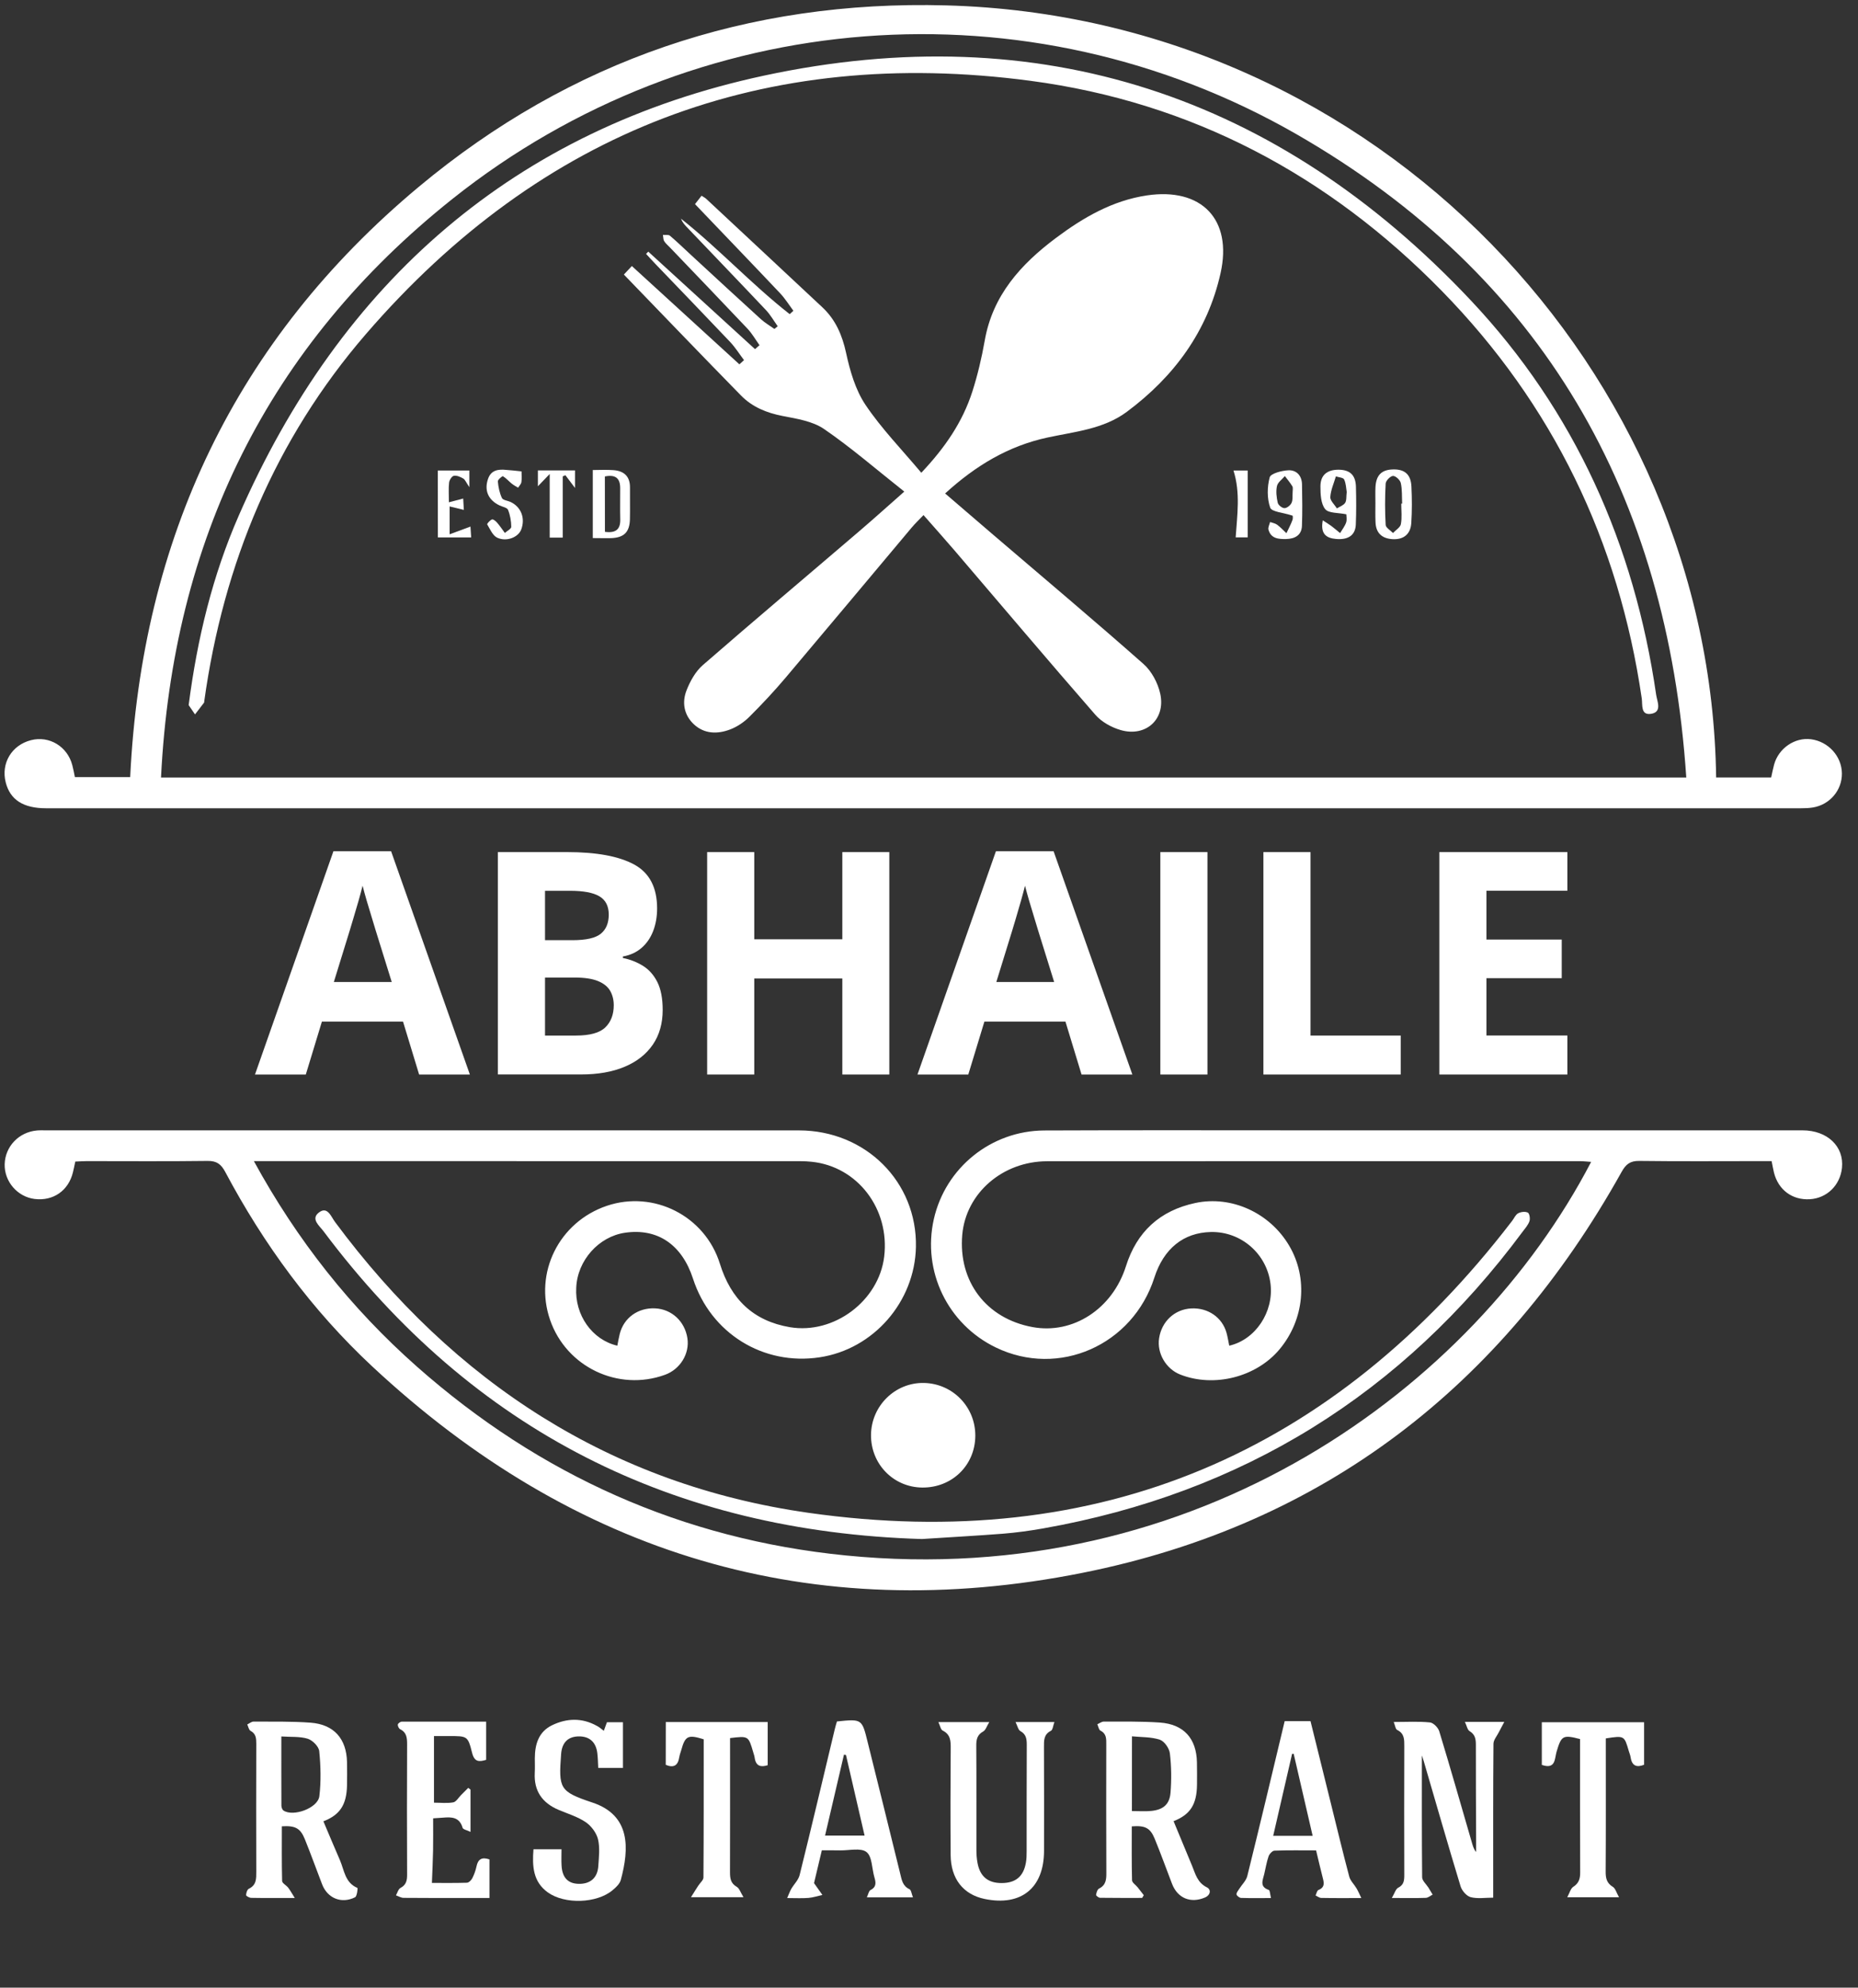 <?xml version="1.0" encoding="utf-8"?>
<!-- Generator: Adobe Illustrator 27.8.1, SVG Export Plug-In . SVG Version: 6.00 Build 0)  -->
<svg version="1.1" id="Capa_1" xmlns="http://www.w3.org/2000/svg" xmlns:xlink="http://www.w3.org/1999/xlink" x="0px" y="0px"
	 viewBox="0 0 286.29 306.16" style="enable-background:new 0 0 286.29 306.16;" xml:space="preserve">
<rect x="0" y="0" width="286.29" height="306.16" fill="#333333" stroke="none"/>
<style type="text/css">
	.st0{fill:#FFFFFF;}
</style>
<g>
	<path class="st0" d="M95.12,207.28c0.12-0.6,0.22-1.21,0.37-1.8c0.62-2.5,2.83-4.08,5.47-3.95c2.55,0.13,4.56,2,4.96,4.6
		c0.36,2.38-1.11,4.78-3.45,5.63c-7.2,2.62-15.2-1.19-17.71-8.45c-2.51-7.25,1.37-15.07,8.73-17.57c7.23-2.45,15.15,1.54,17.44,8.93
		c1.69,5.43,5.12,8.8,10.78,9.76c6.78,1.14,13.7-4.04,14.53-10.86c0.89-7.36-4.11-13.9-11.18-14.62c-0.56-0.06-1.13-0.09-1.69-0.09
		c-27.51-0.01-55.02-0.01-82.53-0.01c-0.43,0-0.87,0-1.72,0c6.66,12.19,14.96,22.67,25.13,31.66
		c18.92,16.72,40.96,26.59,66.08,29.08c54.04,5.36,96.65-25.71,114.84-60.62c-0.59-0.04-1.13-0.11-1.66-0.11
		c-27.38,0-54.77-0.01-82.15,0.01c-6.88,0-12.53,4.93-13.09,11.32c-0.63,7.21,3.7,12.91,10.81,14.22
		c6.24,1.16,12.33-2.79,14.41-9.37c1.68-5.33,5.25-8.58,10.69-9.74c5.59-1.19,11.48,1.52,14.46,6.57c2.95,4.99,2.35,11.4-1.5,15.99
		c-3.58,4.26-10.06,5.91-15.27,3.87c-2.21-0.86-3.62-3.28-3.27-5.59c0.39-2.6,2.4-4.47,4.96-4.6c2.57-0.13,4.77,1.38,5.43,3.76
		c0.18,0.65,0.28,1.32,0.42,1.98c4.05-0.93,6.87-5.2,6.36-9.5c-0.55-4.64-4.53-8.11-9.19-8.01c-4.22,0.09-7.27,2.55-8.71,7.02
		c-3.34,10.43-14.74,15.45-24.42,10.77c-7.43-3.59-11.37-11.75-9.56-19.78c1.79-7.9,8.81-13.61,17.02-13.65
		c13.82-0.06,27.63-0.02,41.45-0.02c25.12,0,50.25,0,75.37,0c3.85,0,6.44,2.49,6.09,5.79c-0.29,2.68-2.32,4.66-4.95,4.82
		c-2.71,0.16-4.86-1.44-5.53-4.11c-0.12-0.49-0.2-0.98-0.36-1.76c-0.55,0-1.15,0-1.74,0c-6.22,0-12.44,0.05-18.65-0.03
		c-1.41-0.02-2.07,0.51-2.73,1.7c-18.42,33.01-45.92,54.32-83.02,61.74c-41.72,8.34-78.4-2.77-109.52-31.82
		c-9.25-8.63-16.67-18.75-22.61-29.92c-0.64-1.2-1.32-1.72-2.73-1.7c-6.22,0.08-12.44,0.03-18.65,0.03c-0.56,0-1.11,0.05-1.73,0.07
		c-0.13,0.61-0.23,1.15-0.37,1.69c-0.7,2.81-3.04,4.42-5.9,4.07c-2.64-0.33-4.67-2.68-4.61-5.34c0.07-2.75,2.19-4.97,4.99-5.21
		c0.44-0.04,0.88-0.02,1.32-0.02c38.69,0,77.38-0.01,116.07,0.01c10.29,0,18.23,7.95,18.03,17.95c-0.17,8.45-6.54,15.75-14.83,17
		c-8.7,1.32-16.79-3.7-19.52-12.12c-1.71-5.25-5.46-7.79-10.46-7.07c-4.06,0.58-7.35,4.27-7.53,8.45
		C88.54,202.55,91.24,206.38,95.12,207.28z"/>
	<path class="st0" d="M264.43,119.75c2.89,0,5.64,0,8.48,0c0.15-0.67,0.28-1.33,0.45-1.97c0.69-2.53,3.2-4.24,5.7-3.91
		c2.68,0.36,4.72,2.63,4.75,5.26c0.03,2.59-1.87,4.83-4.48,5.25c-0.62,0.1-1.25,0.12-1.87,0.12c-90.12,0-180.23,0-270.35,0
		c-3.52,0-5.55-1.3-6.23-3.99c-0.75-2.95,0.92-5.74,3.9-6.5c2.81-0.72,5.61,0.97,6.36,3.85c0.16,0.6,0.27,1.21,0.4,1.84
		c2.85,0,5.65,0,8.52,0C21.83,82.97,36.26,52.38,64.5,28.8C87.94,9.24,115.28,0,145.78,0.83C212.49,2.64,263.6,57.45,264.43,119.75z
		 M259.83,119.76c-2.91-43.62-22.12-77.26-59.98-99.04c-41.5-23.87-92.84-19.74-130.1,9.89c-28.54,22.7-43.13,52.67-44.94,89.15
		C103.26,119.76,181.25,119.76,259.83,119.76z"/>
	<path class="st0" d="M142.05,237.06c-38.23-1.15-69.15-16.63-92.21-47.42c-0.62-0.83-1.99-1.87-0.72-2.86
		c1.34-1.05,1.88,0.61,2.5,1.44c18.32,24.7,42.5,40.47,72.94,44.8c44.67,6.35,80.94-9.13,108.44-44.97c0.31-0.4,0.52-0.95,0.92-1.16
		c0.42-0.23,1.09-0.31,1.49-0.11c0.26,0.12,0.39,0.92,0.26,1.31c-0.19,0.57-0.63,1.07-1.01,1.57
		c-18.58,25.06-43.22,40.34-73.95,45.77c-2.04,0.36-4.09,0.64-6.16,0.81C150.43,236.56,146.29,236.78,142.05,237.06z"/>
	<path class="st0" d="M219.09,269.97c0,6.4-0.02,12.8,0.04,19.19c0.01,0.54,0.64,1.07,0.98,1.61c0.22,0.35,0.43,0.71,0.64,1.06
		c-0.35,0.18-0.7,0.49-1.06,0.5c-1.58,0.06-3.16,0.02-5.23,0.02c0.45-0.76,0.6-1.39,0.98-1.58c0.89-0.45,0.94-1.13,0.94-1.97
		c-0.02-6.61-0.02-13.22,0-19.83c0-1.03,0.03-1.95-1.09-2.5c-0.27-0.13-0.32-0.69-0.54-1.23c2.04,0,3.82-0.11,5.58,0.07
		c0.53,0.05,1.27,0.8,1.44,1.37c1.73,5.69,3.36,11.41,5.02,17.12c0.15,0.5,0.27,1.01,0.66,1.47c0-0.62,0-1.25,0-1.87
		c-0.02-4.87-0.05-9.74-0.04-14.61c0-0.9-0.1-1.62-0.97-2.14c-0.34-0.21-0.43-0.82-0.72-1.42c2.12,0,3.9,0,6.07,0
		c-0.34,0.65-0.59,1.09-0.82,1.55c-0.3,0.61-0.85,1.22-0.85,1.83c-0.06,7.3-0.04,14.61-0.04,21.91c0,0.54,0,1.08,0,1.78
		c-1.24,0-2.42,0.2-3.48-0.08c-0.63-0.17-1.35-1-1.55-1.68c-1.95-6.4-3.79-12.84-5.67-19.26c-0.13-0.45-0.3-0.9-0.45-1.35
		C218.98,269.95,219.03,269.96,219.09,269.97z"/>
	<path class="st0" d="M49.83,280.54c0.87,2.05,1.69,4.02,2.55,5.99c0.67,1.55,0.77,3.46,2.69,4.27c0.08,0.04-0.06,1.29-0.36,1.44
		c-2.09,1.05-4.25,0.16-5.08-2c-0.89-2.31-1.73-4.65-2.66-6.95c-0.69-1.69-1.47-2.11-3.54-1.98c0,2.8-0.03,5.61,0.04,8.42
		c0.01,0.35,0.65,0.66,0.94,1.04c0.31,0.4,0.55,0.85,1.01,1.58c-2.56,0-4.64,0.02-6.71-0.02c-0.28,0-0.79-0.28-0.79-0.42
		c0.01-0.34,0.17-0.86,0.42-0.98c1.19-0.57,1.15-1.56,1.15-2.64c-0.02-6.56-0.02-13.12,0-19.68c0-0.83-0.03-1.55-0.89-2.01
		c-0.26-0.14-0.34-0.64-0.5-0.98c0.32-0.15,0.65-0.44,0.97-0.44c2.93,0.02,5.87-0.05,8.79,0.17c3.61,0.27,5.53,2.48,5.61,6.07
		c0.02,1.19,0.02,2.39,0,3.58C53.41,278.04,52.34,279.57,49.83,280.54z M43.35,267.47c0,3.73-0.01,7.19,0.01,10.65
		c0,0.26,0.13,0.63,0.32,0.76c1.51,1.01,5.32-0.38,5.53-2.22c0.27-2.28,0.21-4.64-0.02-6.93c-0.07-0.71-1.03-1.68-1.78-1.91
		C46.2,267.45,44.82,267.57,43.35,267.47z"/>
	<path class="st0" d="M174.39,281.32c0,2.76-0.03,5.53,0.04,8.3c0.01,0.37,0.57,0.72,0.86,1.08c0.32,0.4,0.64,0.81,0.95,1.22
		c-0.08,0.14-0.17,0.28-0.25,0.42c-2.16,0-4.33,0.01-6.49-0.02c-0.22,0-0.63-0.33-0.61-0.45c0.05-0.35,0.2-0.84,0.46-0.97
		c1.1-0.55,1.13-1.46,1.12-2.5c-0.03-6.56-0.02-13.12-0.01-19.68c0-0.86,0.06-1.66-0.9-2.15c-0.26-0.13-0.32-0.64-0.48-0.98
		c0.33-0.14,0.67-0.41,1-0.41c2.88,0.01,5.77-0.05,8.64,0.15c3.69,0.26,5.64,2.46,5.71,6.13c0.02,1.14,0.02,2.29,0.01,3.43
		c-0.03,3.11-1.08,4.63-3.61,5.63c0.95,2.29,1.9,4.58,2.85,6.87c0.52,1.27,0.82,2.6,2.28,3.32c0.69,0.34,0.58,1.19-0.3,1.57
		c-2.21,0.94-4.22,0.1-5.07-2.12c-0.89-2.31-1.73-4.65-2.67-6.94C177.23,281.55,176.45,281.16,174.39,281.32z M174.41,278.96
		c1.13,0,2.08,0.08,3.01-0.02c1.81-0.19,2.79-1,2.94-2.8c0.16-2.01,0.14-4.07-0.1-6.07c-0.09-0.78-0.86-1.87-1.55-2.1
		c-1.33-0.44-2.84-0.38-4.29-0.52C174.41,271.48,174.41,275.14,174.41,278.96z"/>
	<path class="st0" d="M156.48,265.25c2.19,0,3.96,0,5.99,0c-0.21,0.56-0.25,1.2-0.54,1.35c-1.13,0.57-1.07,1.51-1.07,2.53
		c0.02,5.32,0.02,10.64,0.01,15.96c-0.01,5.73-3.53,8.57-9.15,7.41c-3.3-0.68-5.22-3.11-5.24-6.79c-0.04-5.47-0.03-10.94,0.01-16.41
		c0.01-1.15-0.03-2.14-1.24-2.74c-0.3-0.15-0.39-0.74-0.66-1.3c2.67,0,5.04,0,7.84,0c-0.39,0.63-0.55,1.23-0.93,1.44
		c-0.94,0.52-1.08,1.25-1.07,2.22c0.04,5.32,0.01,10.64,0.02,15.96c0,0.69,0.04,1.4,0.17,2.07c0.39,2.11,1.63,3.11,3.73,3.1
		c2.14-0.01,3.34-1,3.72-3.1c0.11-0.58,0.12-1.19,0.12-1.78c0.01-5.47-0.01-10.94,0.02-16.41c0-0.9-0.09-1.63-0.99-2.12
		C156.89,266.45,156.79,265.88,156.48,265.25z"/>
	<path class="st0" d="M93.04,266.6c0.2-0.55,0.35-0.96,0.48-1.32c0.85,0,1.63,0,2.47,0c0,2.36,0,4.64,0,7.04c-1.23,0-2.44,0-3.81,0
		c-0.04-0.71-0.05-1.49-0.14-2.26c-0.2-1.72-1.21-2.62-2.86-2.6c-1.66,0.02-2.59,0.95-2.72,2.71c-0.39,5.31-0.28,5.78,4.82,7.48
		c5.94,1.97,5.67,7.12,4.38,11.91c-0.16,0.61-0.76,1.17-1.28,1.6c-2.44,2.04-7.38,2.19-9.97,0.33c-2.29-1.65-2.41-4.04-2.21-6.64
		c1.41,0,2.77,0,4.32,0c0,0.85-0.04,1.68,0.01,2.51c0.1,1.84,0.98,2.77,2.61,2.81c1.8,0.05,2.93-0.91,3.05-2.73
		c0.09-1.38,0.27-2.84-0.05-4.15c-0.24-0.98-1.04-2.04-1.89-2.62c-1.25-0.84-2.77-1.3-4.19-1.9c-2.52-1.07-3.81-2.92-3.66-5.7
		c0.04-0.74,0.01-1.49,0.01-2.24c0.01-2.17,0.59-4.1,2.68-5.1c2.26-1.08,4.59-1.16,6.86,0.1C92.3,266,92.6,266.27,93.04,266.6z"/>
	<path class="st0" d="M74.91,265.19c0,2.05,0,3.93,0,5.88c-1.06,0.32-1.8,0.37-2.16-1.05c-0.66-2.63-0.74-2.61-3.53-2.61
		c-0.74,0-1.48,0-2.35,0c0,3.42,0,6.76,0,10.26c1.02,0,2.03,0.12,2.97-0.05c0.45-0.08,0.8-0.72,1.19-1.11
		c0.38-0.37,0.75-0.74,1.12-1.12c0.12,0.09,0.23,0.18,0.35,0.27c0,2.07,0,4.14,0,6.51c-0.52-0.26-1.14-0.37-1.22-0.63
		c-0.48-1.67-1.71-1.68-3.05-1.56c-0.43,0.04-0.87,0.06-1.49,0.1c0,1.7,0.02,3.33-0.01,4.95c-0.03,1.6-0.11,3.21-0.18,5
		c1.6,0,3.5,0.03,5.4-0.03c0.29-0.01,0.67-0.39,0.82-0.69c0.29-0.57,0.52-1.19,0.65-1.82c0.23-1.13,0.84-1.48,2-1.08
		c0,1.88,0,3.8,0,5.94c-1.28,0-2.56,0-3.84,0c-3.13,0-6.26,0.01-9.39-0.02c-0.39,0-0.79-0.25-1.18-0.39
		c0.23-0.39,0.36-0.96,0.7-1.14c0.9-0.48,1.03-1.18,1.02-2.1c-0.03-6.66-0.03-13.32,0-19.98c0-1-0.05-1.86-1.08-2.37
		c-0.2-0.1-0.38-0.49-0.35-0.72c0.03-0.18,0.39-0.44,0.61-0.44C66.22,265.19,70.53,265.19,74.91,265.19z"/>
	<path class="st0" d="M126.63,285.01c-0.44,1.83-0.85,3.55-1.2,5.05c0.51,0.72,0.9,1.27,1.29,1.82c-0.72,0.16-1.42,0.4-2.15,0.46
		c-0.98,0.08-1.97,0.02-3.28,0.02c0.28-0.63,0.42-1.04,0.63-1.41c0.42-0.72,1.1-1.36,1.29-2.13c1.85-7.45,3.61-14.93,5.4-22.4
		c0.1-0.43,0.23-0.86,0.35-1.26c3.86-0.4,3.85-0.4,4.74,3.21c1.67,6.73,3.35,13.46,5,20.2c0.24,0.97,0.36,1.93,1.44,2.43
		c0.26,0.12,0.32,0.71,0.53,1.25c-2.44,0-4.64,0-7.1,0c0.22-0.46,0.29-0.98,0.56-1.12c0.97-0.49,0.83-1.2,0.59-2.01
		c-0.38-1.32-0.33-3.17-1.21-3.85c-0.88-0.68-2.66-0.23-4.04-0.25C128.56,285,127.62,285.01,126.63,285.01z M127.13,282.74
		c2.14,0,4.03,0,6.09,0c-0.98-4.25-1.93-8.34-2.87-12.42c-0.1-0.01-0.21-0.02-0.31-0.04C129.08,274.4,128.12,278.51,127.13,282.74z"
		/>
	<path class="st0" d="M197.95,265.11c1.39,0,2.62,0,3.98,0c1.03,4.14,2.05,8.27,3.07,12.4c0.96,3.85,1.88,7.71,2.9,11.55
		c0.17,0.65,0.75,1.18,1.11,1.79c0.24,0.4,0.42,0.83,0.75,1.51c-2.33,0-4.26,0.02-6.19-0.02c-0.29-0.01-0.58-0.25-0.86-0.38
		c0.14-0.29,0.22-0.75,0.44-0.84c1.04-0.41,0.86-1.14,0.65-1.94c-0.34-1.34-0.66-2.69-1.01-4.16c-2.15,0-4.29-0.04-6.41,0.04
		c-0.32,0.01-0.78,0.5-0.91,0.87c-0.31,0.89-0.45,1.83-0.67,2.74c-0.22,0.94-0.77,1.94,0.7,2.44c0.19,0.06,0.19,0.67,0.34,1.25
		c-1.67,0-3.14,0.03-4.61-0.02c-0.25-0.01-0.66-0.32-0.7-0.54c-0.04-0.25,0.24-0.57,0.41-0.84c0.42-0.67,1.07-1.27,1.25-1.99
		C194.15,281.06,196.03,273.14,197.95,265.11z M202.26,282.78c-1-4.3-1.96-8.46-2.92-12.63c-0.08,0-0.17,0.01-0.25,0.01
		c-0.96,4.16-1.92,8.31-2.91,12.62C198.29,282.78,200.18,282.78,202.26,282.78z"/>
	<path class="st0" d="M102.59,265.25c5.33,0,10.43,0,15.7,0c0,2.2,0,4.36,0,6.65c-1.01,0.31-1.82,0.21-2.01-1.17
		c-0.04-0.29-0.15-0.57-0.23-0.86c-0.73-2.49-0.73-2.49-3.56-2.15c0,0.46,0,0.94,0,1.42c0,6.41,0.01,12.83-0.01,19.24
		c0,0.95,0.1,1.71,1.04,2.25c0.4,0.23,0.58,0.85,1.04,1.6c-2.83,0-5.23,0-8.09,0c0.48-0.76,0.79-1.27,1.12-1.77
		c0.27-0.43,0.8-0.85,0.8-1.27c0.05-7.1,0.04-14.21,0.04-21.28c-2.4-0.76-2.85-0.54-3.45,1.63c-0.11,0.38-0.26,0.76-0.32,1.15
		c-0.21,1.3-0.89,1.65-2.08,1.15C102.59,269.67,102.59,267.55,102.59,265.25z"/>
	<path class="st0" d="M237.57,271.85c0-2.21,0-4.34,0-6.57c5.28,0,10.47,0,15.76,0c0,2.22,0,4.34,0,6.55
		c-1.13,0.44-1.86,0.2-2.07-1.12c-0.05-0.34-0.19-0.67-0.29-1c-0.69-2.38-0.69-2.38-3.54-1.94c0,0.49,0,1.02,0,1.55
		c0,6.32,0.02,12.63-0.02,18.94c-0.01,1.02,0.14,1.8,1.11,2.38c0.39,0.24,0.54,0.88,0.95,1.6c-2.8,0-5.2,0-7.98,0
		c0.36-0.66,0.51-1.34,0.93-1.61c0.88-0.57,1.07-1.28,1.06-2.25c-0.03-6.36-0.02-12.73-0.02-19.09c0-0.49,0-0.97,0-1.42
		c-2.65-0.69-2.88-0.53-3.62,1.97C239.54,270.87,239.72,272.6,237.57,271.85z"/>
	<path class="st0" d="M142.09,229.13c-4.43-0.05-7.91-3.62-7.88-8.09c0.03-4.5,3.74-8.13,8.19-8.02c4.42,0.11,7.91,3.71,7.88,8.15
		C150.25,225.71,146.68,229.18,142.09,229.13z"/>
	<path class="st0" d="M96.13,42.29c0.46-0.49,0.79-0.84,1.23-1.31c5.56,5.08,11.07,10.11,16.57,15.14c0.24-0.22,0.48-0.43,0.71-0.65
		c-0.71-0.94-1.34-1.95-2.14-2.8c-3.8-4.01-7.64-7.98-11.47-11.97c-0.5-0.52-0.99-1.06-1.48-1.59c0.11-0.12,0.23-0.24,0.34-0.35
		c5.48,5.01,10.96,10.02,16.45,15.02c0.23-0.2,0.46-0.4,0.69-0.61c-0.61-0.85-1.13-1.77-1.84-2.53c-3.97-4.2-7.98-8.36-11.97-12.53
		c-0.3-0.32-0.66-0.6-0.88-0.97c-0.16-0.26-0.13-0.63-0.19-0.96c0.37,0.04,0.85-0.07,1.08,0.13c1.15,0.97,2.23,2.03,3.34,3.05
		c3.56,3.28,7.1,6.56,10.68,9.81c0.63,0.57,1.38,1,2.08,1.5c0.17-0.14,0.33-0.28,0.5-0.42c-0.6-0.84-1.12-1.76-1.82-2.5
		c-4.05-4.29-8.15-8.54-12.22-12.81c-0.34-0.36-0.66-0.73-0.86-1.26c5.83,4.62,10.9,10.13,16.75,14.71
		c0.19-0.17,0.38-0.34,0.57-0.52c-0.67-0.9-1.27-1.87-2.03-2.68c-4.31-4.56-8.67-9.08-13.13-13.75c0.34-0.44,0.66-0.84,1.01-1.29
		c0.3,0.2,0.53,0.3,0.71,0.47c5.97,5.57,11.94,11.13,17.9,16.71c2.04,1.91,3.06,4.27,3.66,7.03c0.6,2.77,1.44,5.69,2.99,8
		c2.46,3.66,5.59,6.87,8.6,10.46c3.67-3.88,6.36-7.83,7.86-12.49c0.82-2.56,1.44-5.2,1.91-7.85c1.22-7,5.57-11.78,10.98-15.83
		c4.21-3.15,8.71-5.76,14.01-6.55c8.41-1.25,13.21,3.68,11.35,11.98c-2,8.94-7.16,15.94-14.45,21.36
		c-3.59,2.67-8.04,3.05-12.25,3.96c-6,1.3-11.04,4.32-15.74,8.61c2.52,2.16,4.97,4.27,7.43,6.38c7.73,6.61,15.51,13.15,23.13,19.88
		c1.26,1.11,2.23,2.94,2.59,4.6c0.85,3.92-2.22,6.69-6.08,5.59c-1.43-0.41-2.97-1.26-3.93-2.37c-7.3-8.37-14.47-16.86-21.69-25.3
		c-1.51-1.76-3.06-3.49-4.78-5.45c-0.67,0.7-1.28,1.28-1.82,1.92c-6.46,7.69-12.9,15.4-19.38,23.07c-1.78,2.11-3.67,4.13-5.63,6.08
		c-0.82,0.82-1.87,1.53-2.94,1.94c-1.96,0.75-4.01,0.73-5.64-0.81c-1.51-1.43-1.83-3.36-1.1-5.21c0.55-1.41,1.38-2.9,2.49-3.87
		c8-6.96,16.12-13.79,24.18-20.69c2.19-1.87,4.32-3.8,6.88-6.05c-4.25-3.36-8.14-6.74-12.35-9.63c-1.76-1.21-4.19-1.59-6.37-2.01
		c-2.49-0.48-4.71-1.38-6.47-3.19C108.14,54.76,102.23,48.6,96.13,42.29z"/>
	<path class="st0" d="M29.07,108.61c1.35-10.42,3.72-20.04,7.71-29.17c15.72-36.03,42.56-59.56,80.98-67.8
		c42.41-9.09,79.14,3.03,108.91,34.67c16.01,17.02,25.17,37.59,28.52,60.71c0.14,1,0.99,2.69-0.84,2.94
		c-1.57,0.21-1.24-1.42-1.38-2.38c-3.54-24.24-13.69-45.27-30.82-62.78c-17.46-17.84-38.57-29.06-63.35-32.35
		c-41.02-5.45-75.37,7.7-102.41,39c-14,16.21-21.97,35.36-24.92,56.58c-0.01,0.06,0.01,0.14-0.02,0.19
		c-0.46,0.61-0.93,1.21-1.4,1.82C29.65,109.44,29.25,108.86,29.07,108.61z"/>
	<path class="st0" d="M91.34,82.88c0-3.53,0-6.9,0-10.48c0.94,0,2.09-0.07,3.23,0.02c1.59,0.13,2.52,0.97,2.5,2.68
		c-0.02,1.63,0.03,3.26-0.01,4.89c-0.05,1.98-0.91,2.82-2.89,2.9C93.18,82.91,92.19,82.88,91.34,82.88z M93.21,81.92
		c1.64,0.22,2.4-0.35,2.36-1.91c-0.04-1.62,0-3.24-0.01-4.86c-0.01-1.54-0.78-2.08-2.36-1.76C93.21,76.23,93.21,79.01,93.21,81.92z"
		/>
	<path class="st0" d="M211.93,77.48c0-0.81-0.03-1.63,0.01-2.44c0.09-1.82,0.92-2.67,2.63-2.73c1.84-0.07,2.82,0.73,2.91,2.63
		c0.09,1.87,0.1,3.75-0.02,5.62c-0.11,1.72-1.18,2.58-2.88,2.49c-1.6-0.09-2.56-0.91-2.63-2.57
		C211.9,79.48,211.93,78.48,211.93,77.48C211.93,77.48,211.93,77.48,211.93,77.48z M215.91,77.57c0.05,0,0.09,0,0.14,0
		c-0.05-1.06,0.02-2.15-0.21-3.17c-0.1-0.46-0.8-1.11-1.2-1.09c-0.41,0.02-1.11,0.73-1.13,1.17c-0.12,2.12-0.12,4.25,0,6.37
		c0.02,0.44,0.74,0.84,1.13,1.25c0.42-0.45,1.11-0.85,1.21-1.35C216.05,79.71,215.91,78.63,215.91,77.57z"/>
	<path class="st0" d="M203.82,80.15c0.53,0.35,0.92,0.57,1.28,0.84c0.48,0.36,0.93,0.75,1.39,1.12c0.32-0.54,0.73-1.05,0.93-1.63
		c0.15-0.44,0.03-0.98,0.03-1.26c-1.22-0.26-2.73-0.14-3.26-0.8c-0.67-0.83-0.73-2.3-0.73-3.5c0-1.75,1.03-2.57,2.78-2.57
		c1.77,0.01,2.64,0.82,2.69,2.63c0.05,1.94,0.06,3.88-0.02,5.82c-0.07,1.63-1.15,2.38-3.03,2.22
		C204.34,82.89,203.43,82.23,203.82,80.15z M207.51,75.77c-0.09-0.5-0.1-1.28-0.4-1.92c-0.13-0.29-0.83-0.32-1.27-0.47
		c-0.31,1.05-0.79,2.1-0.86,3.17c-0.04,0.56,0.65,1.17,1.01,1.76c0.44-0.27,1.01-0.46,1.27-0.85
		C207.51,77.09,207.42,76.51,207.51,75.77z"/>
	<path class="st0" d="M199.17,79.43c-1.42-0.47-3.21-0.58-3.45-1.23c-0.5-1.42-0.48-3.2-0.08-4.67c0.16-0.6,1.85-1.04,2.87-1.09
		c1.25-0.06,2.08,0.81,2.11,2.16c0.04,2.13,0.07,4.26-0.01,6.39c-0.05,1.48-1.12,2.01-2.44,2.04c-1.15,0.02-2.34-0.05-2.72-1.45
		c-0.09-0.34,0.16-0.78,0.25-1.17c0.36,0.13,0.78,0.19,1.08,0.41c0.52,0.38,0.96,0.87,1.44,1.31c0.31-0.67,0.67-1.32,0.92-2.01
		C199.27,79.78,199.17,79.37,199.17,79.43z M199.16,76.32c0-0.8,0.11-1.17-0.02-1.4c-0.33-0.56-0.77-1.06-1.16-1.59
		c-0.43,0.51-1.09,0.96-1.22,1.54c-0.18,0.81-0.07,1.74,0.12,2.57c0.08,0.36,0.67,0.83,1.03,0.83c0.37,0.01,0.91-0.42,1.09-0.79
		C199.22,77.01,199.15,76.4,199.16,76.32z"/>
	<path class="st0" d="M80.36,72.61c0,0.54,0.06,1.11-0.02,1.65c-0.05,0.31-0.33,0.58-0.51,0.86c-0.32-0.2-0.66-0.37-0.95-0.6
		c-0.47-0.38-0.88-0.86-1.39-1.17c-0.08-0.05-0.81,0.55-0.78,0.8c0.08,0.87,0.26,1.78,0.63,2.56c0.16,0.34,0.88,0.4,1.33,0.61
		c1.63,0.76,2.3,2.51,1.64,4.25c-0.45,1.18-2.25,1.93-3.7,1.25c-0.69-0.33-1.1-1.31-1.54-2.05c-0.05-0.09,0.43-0.65,0.74-0.76
		c0.18-0.07,0.59,0.26,0.79,0.5c0.43,0.5,0.8,1.05,1.19,1.58c0.35-0.31,0.99-0.63,0.99-0.94c-0.01-0.88-0.17-1.81-0.5-2.62
		c-0.14-0.34-0.84-0.46-1.29-0.67c-1.75-0.82-2.43-2.33-1.77-4.15c0.47-1.31,1.58-1.46,2.78-1.33C78.7,72.43,79.39,72.5,80.36,72.61
		z"/>
	<path class="st0" d="M67.46,72.47c1.62,0,3.23,0,4.86,0c0,0.75,0,1.39,0,2.57c-0.5-0.73-0.65-1.16-0.94-1.33
		c-0.43-0.25-0.99-0.5-1.45-0.42c-0.3,0.05-0.68,0.64-0.73,1.03c-0.11,0.92-0.03,1.86-0.03,3.05c0.85-0.22,1.47-0.38,2.2-0.58
		c0.03,0.46,0.06,1.04,0.1,1.75c-0.74-0.18-1.38-0.34-2.19-0.53c0,1.43,0,2.6,0,4.29c1.14-0.42,2.12-0.79,3.21-1.19
		c0.02,0.28,0.06,0.92,0.11,1.67c-1.85,0-3.58,0-5.13,0C67.46,79.36,67.46,75.97,67.46,72.47z"/>
	<path class="st0" d="M86.71,82.81c-0.62,0-1.42,0-2.01,0c0-3.14,0-6.19,0-9.8c-0.69,0.72-1.2,1.25-1.82,1.89c0-0.79,0-1.56,0-2.44
		c1.88,0,3.79,0,5.72,0c0,0.86,0,1.61,0,2.7c-0.63-0.84-1.06-1.4-1.48-1.96c-0.14,0.06-0.27,0.12-0.41,0.18
		C86.71,76.46,86.71,79.55,86.71,82.81z"/>
	<path class="st0" d="M190.06,72.47c0.5,0,1.15,0,2.19,0c0,3.44,0,6.82,0,10.3c-0.39,0-1.16,0-1.85,0
		C190.63,79.33,191.15,75.91,190.06,72.47z"/>
	<g>
		<path class="st0" d="M64.58,165.51l-2.48-8.15H49.6l-2.48,8.15h-7.83l12.09-34.4h8.88l12.14,34.4H64.58z M60.36,151.26l-2.48-7.97
			c-0.16-0.53-0.36-1.21-0.62-2.05c-0.26-0.84-0.52-1.69-0.77-2.55s-0.46-1.62-0.62-2.26c-0.16,0.64-0.37,1.43-0.64,2.38
			c-0.27,0.95-0.54,1.84-0.79,2.68c-0.25,0.84-0.43,1.44-0.54,1.8l-2.46,7.97H60.36z"/>
		<path class="st0" d="M76.71,131.25h10.66c4.56,0,8.01,0.64,10.36,1.92c2.34,1.28,3.52,3.53,3.52,6.75c0,1.3-0.21,2.47-0.62,3.52
			c-0.41,1.05-1.01,1.91-1.79,2.58s-1.73,1.11-2.86,1.31v0.23c1.14,0.23,2.17,0.64,3.09,1.21c0.92,0.57,1.66,1.4,2.21,2.48
			c0.55,1.09,0.83,2.53,0.83,4.32c0,2.08-0.51,3.86-1.52,5.34c-1.02,1.48-2.46,2.62-4.35,3.41c-1.88,0.79-4.12,1.18-6.71,1.18H76.71
			V131.25z M83.98,144.82h4.22c2.11,0,3.57-0.33,4.38-1c0.81-0.66,1.22-1.64,1.22-2.94c0-1.31-0.48-2.25-1.44-2.82
			c-0.96-0.57-2.48-0.85-4.56-0.85h-3.82V144.82z M83.98,150.58v8.93h4.73c2.19,0,3.71-0.42,4.57-1.27c0.86-0.84,1.29-1.98,1.29-3.4
			c0-0.84-0.19-1.59-0.56-2.23s-1-1.14-1.88-1.5c-0.88-0.36-2.1-0.54-3.64-0.54H83.98z"/>
		<path class="st0" d="M137.03,165.51h-7.24v-14.79h-13.57v14.79h-7.26v-34.26h7.26v13.43h13.57v-13.43h7.24V165.51z"/>
		<path class="st0" d="M166.65,165.51l-2.48-8.15h-12.49l-2.48,8.15h-7.83l12.09-34.4h8.88l12.14,34.4H166.65z M162.43,151.26
			l-2.48-7.97c-0.16-0.53-0.36-1.21-0.62-2.05c-0.26-0.84-0.52-1.69-0.77-2.55s-0.46-1.62-0.62-2.26c-0.16,0.64-0.37,1.43-0.64,2.38
			c-0.27,0.95-0.54,1.84-0.78,2.68c-0.25,0.84-0.43,1.44-0.54,1.8l-2.46,7.97H162.43z"/>
		<path class="st0" d="M178.79,165.51v-34.26h7.26v34.26H178.79z"/>
		<path class="st0" d="M194.67,165.51v-34.26h7.26v28.26h13.9v6H194.67z"/>
		<path class="st0" d="M241.51,165.51h-19.73v-34.26h19.73v5.95h-12.47v7.52h11.6v5.95h-11.6v8.83h12.47V165.51z"/>
	</g>
</g>
</svg>
